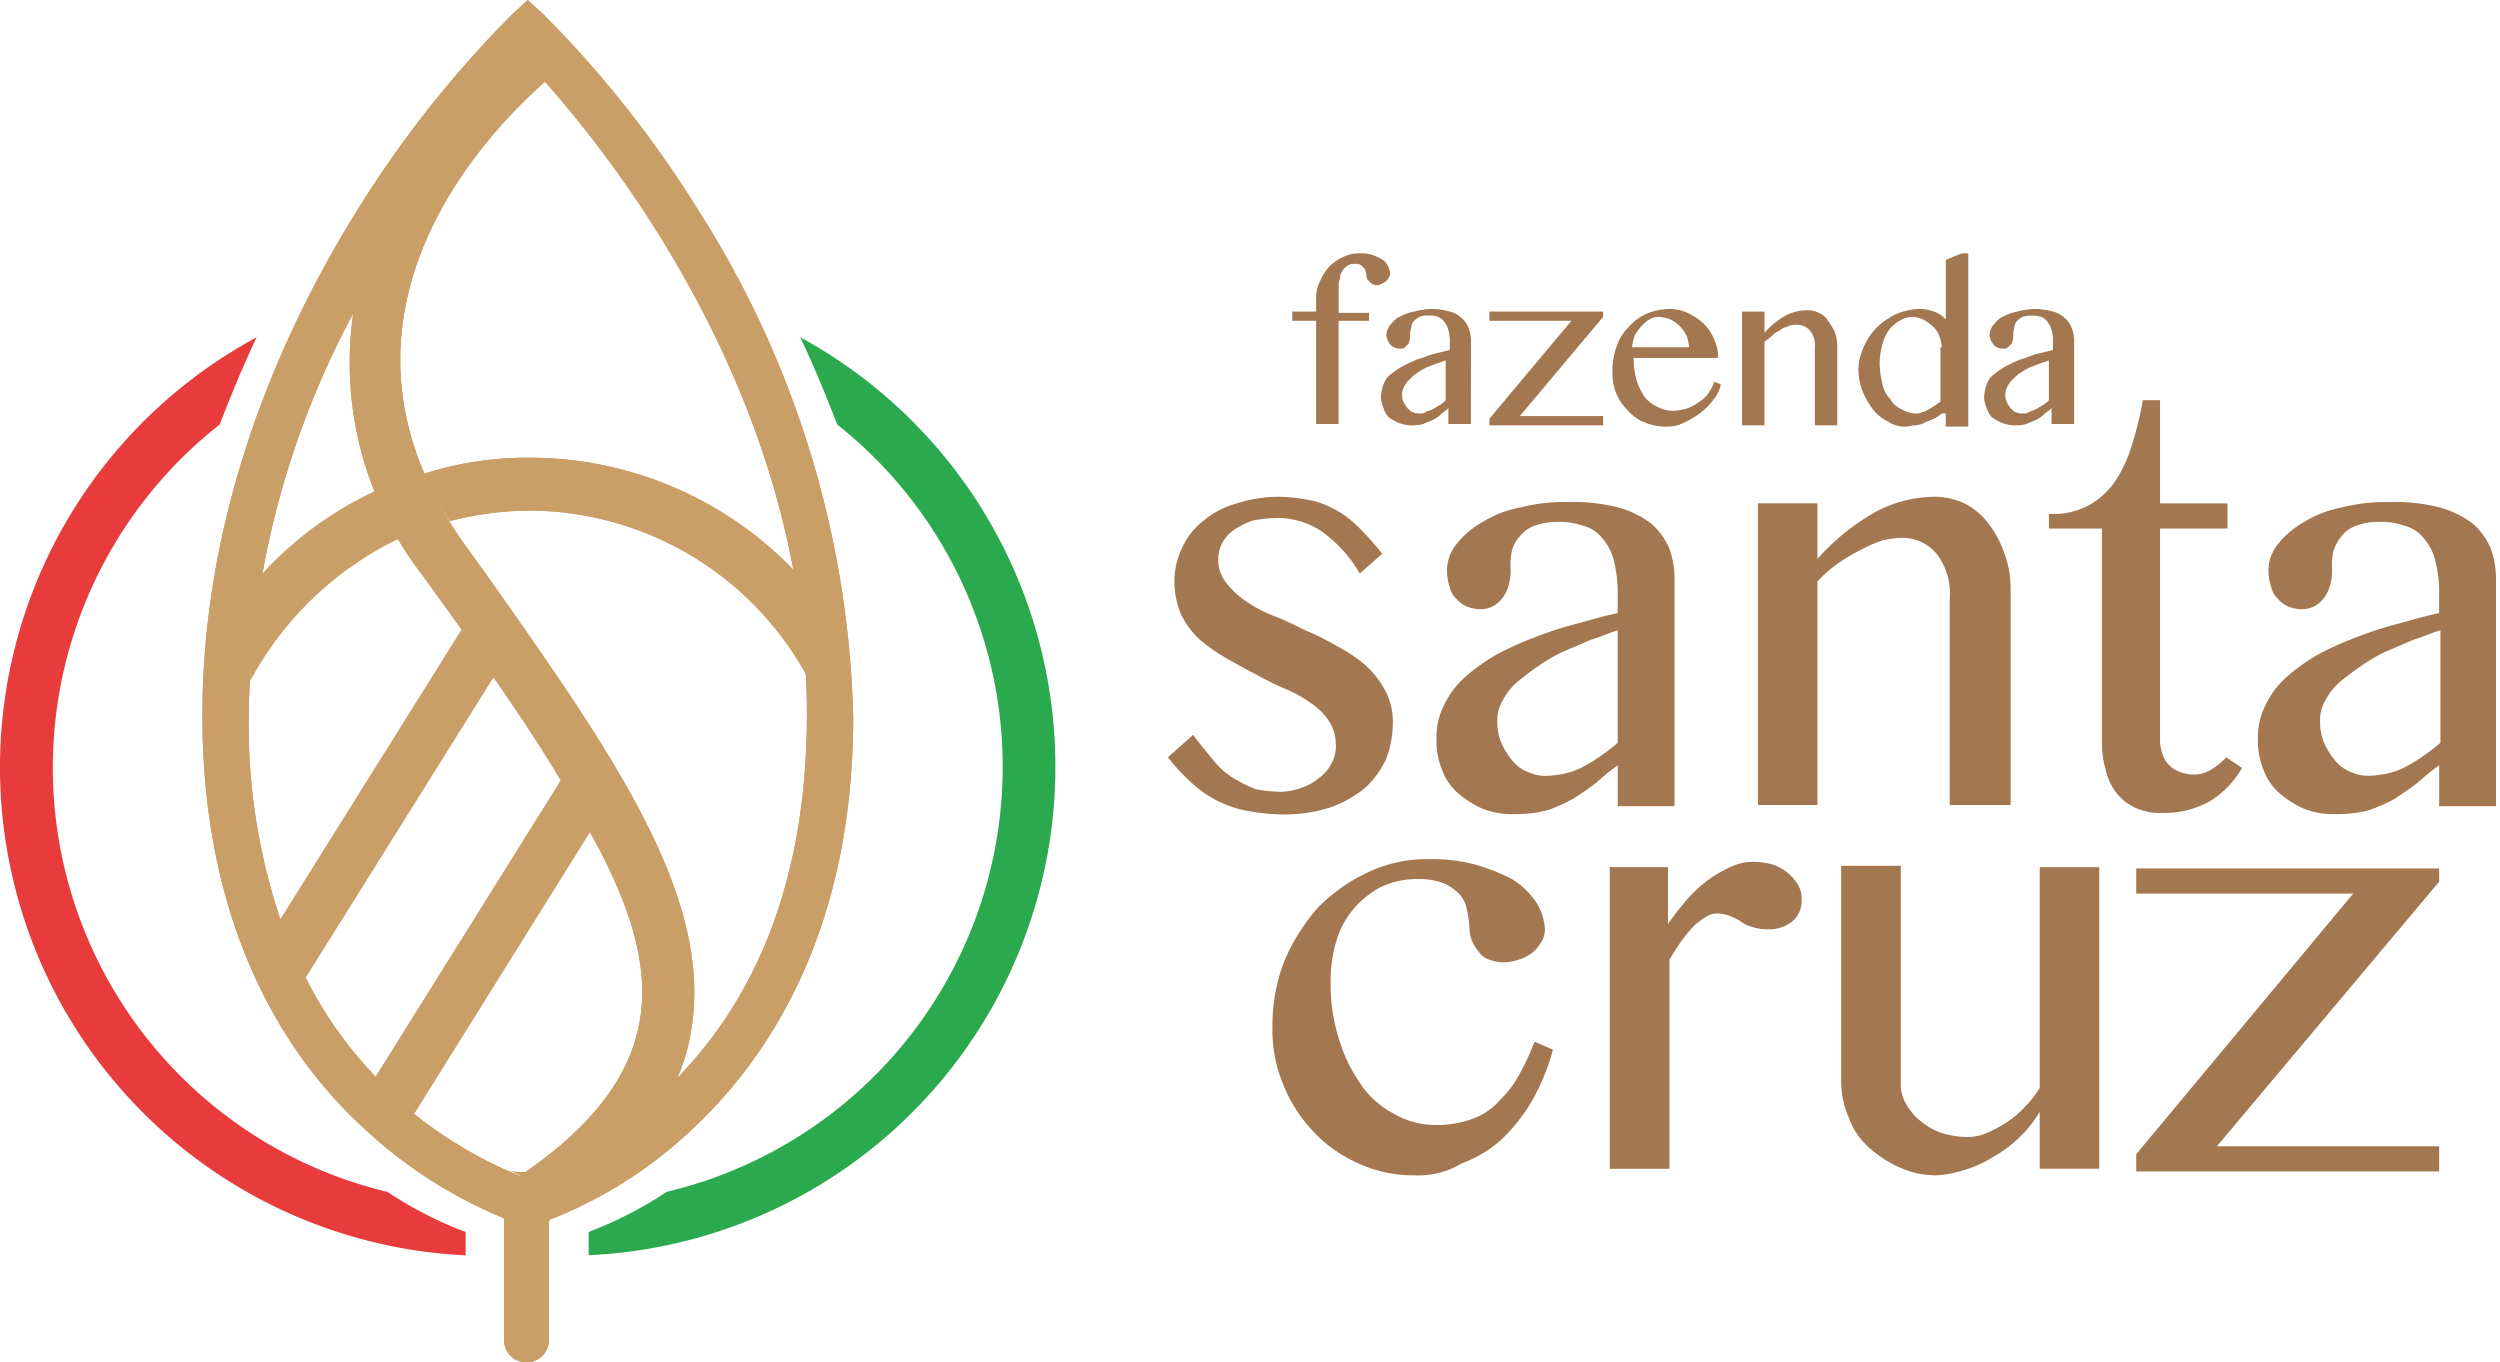 <svg xmlns="http://www.w3.org/2000/svg" viewBox="-2965 -10128 120 65.398">
  <defs>
    <style>
      .cls-1 {
        fill: #a3774f;
      }

      .cls-2 {
        fill: #ca9e67;
      }

      .cls-3 {
        fill: #e83b3b;
      }

      .cls-4 {
        fill: #2ba94e;
      }
    </style>
  </defs>
  <g id="Group_1170" data-name="Group 1170" transform="translate(-2973.012 -10128)">
    <g id="Group_587" data-name="Group 587" transform="translate(64.074 12.161)">
      <g id="Group_585" data-name="Group 585" transform="translate(0 7.048)">
        <path id="Path_591" data-name="Path 591" class="cls-1" d="M5.333,135.459a2.966,2.966,0,0,0,1.079-.191,2.491,2.491,0,0,0,.889-.508,1.985,1.985,0,0,0,.571-.7,1.758,1.758,0,0,0,.19-.825,2.193,2.193,0,0,0-.317-1.143,2.959,2.959,0,0,0-.889-.889,6,6,0,0,0-1.27-.7,14.325,14.325,0,0,1-1.4-.7c-.508-.254-.952-.508-1.4-.762a9.071,9.071,0,0,1-1.27-.889,4.248,4.248,0,0,1-.889-1.206,4.159,4.159,0,0,1-.317-1.587A3.7,3.7,0,0,1,.7,123.713a3.343,3.343,0,0,1,1.016-1.27,4.2,4.2,0,0,1,1.587-.825A6.723,6.723,0,0,1,5.27,121.3a7.924,7.924,0,0,1,1.333.127,3.83,3.83,0,0,1,1.206.381,4.546,4.546,0,0,1,1.206.825,14.577,14.577,0,0,1,1.27,1.4l-1.079.952a6.43,6.43,0,0,0-1.841-2.032,3.88,3.88,0,0,0-2.159-.635,7,7,0,0,0-1.143.127,3.88,3.88,0,0,0-.889.444,1.8,1.8,0,0,0-.571.635,1.691,1.691,0,0,0-.19.762,1.773,1.773,0,0,0,.381,1.143,4.274,4.274,0,0,0,.952.889,6.568,6.568,0,0,0,1.333.7,16.236,16.236,0,0,1,1.524.7,11.372,11.372,0,0,1,1.524.762,6.959,6.959,0,0,1,1.333.889,4.448,4.448,0,0,1,.952,1.206,3.093,3.093,0,0,1,.381,1.587,4.848,4.848,0,0,1-.317,1.714,4.39,4.39,0,0,1-1.016,1.4,5.5,5.5,0,0,1-1.714.952,7.171,7.171,0,0,1-2.413.317A9.475,9.475,0,0,1,4,136.411a5.27,5.27,0,0,1-1.333-.381,5.08,5.08,0,0,1-1.333-.825A9.451,9.451,0,0,1,0,133.808l1.206-1.079c.381.508.7.889,1.016,1.27a3.685,3.685,0,0,0,.952.825,7.577,7.577,0,0,0,1.016.508A7,7,0,0,0,5.333,135.459Z" transform="translate(0 -116.665)"/>
        <path id="Path_592" data-name="Path 592" class="cls-1" d="M31.919,136.3H29v-1.968a11.587,11.587,0,0,0-1.016.825c-.317.254-.7.508-1.079.762a7.712,7.712,0,0,1-1.27.571,6.045,6.045,0,0,1-1.587.19,3.842,3.842,0,0,1-1.524-.254,4.829,4.829,0,0,1-1.206-.762,2.79,2.79,0,0,1-.762-1.143,3.529,3.529,0,0,1-.254-1.46,3.34,3.34,0,0,1,.381-1.651,4.142,4.142,0,0,1,1.016-1.333A9.3,9.3,0,0,1,23.221,129a16.189,16.189,0,0,1,1.841-.825,17.865,17.865,0,0,1,1.968-.635c.7-.19,1.333-.381,1.968-.508v-.889a6.21,6.21,0,0,0-.19-1.651,2.5,2.5,0,0,0-.571-1.079,1.669,1.669,0,0,0-.889-.571,3.321,3.321,0,0,0-1.143-.19,3.2,3.2,0,0,0-1.206.19,1.537,1.537,0,0,0-.7.508,1.514,1.514,0,0,0-.381.7,3.354,3.354,0,0,0-.063.825,2.381,2.381,0,0,1-.063.7,1.9,1.9,0,0,1-.254.635,1.483,1.483,0,0,1-.444.444,1.28,1.28,0,0,1-.7.19,1.878,1.878,0,0,1-.635-.127,1.332,1.332,0,0,1-.508-.381,1.031,1.031,0,0,1-.317-.571,2.283,2.283,0,0,1-.127-.7,1.993,1.993,0,0,1,.444-1.333,4.244,4.244,0,0,1,1.27-1.079,5.3,5.3,0,0,1,1.841-.7,8.523,8.523,0,0,1,2.222-.254,8.779,8.779,0,0,1,2.413.254,4.622,4.622,0,0,1,1.587.762,3.316,3.316,0,0,1,.889,1.206,4.384,4.384,0,0,1,.254,1.587V136.3ZM29,127.859c-.444.127-.825.317-1.27.444l-1.333.571a7.479,7.479,0,0,0-1.206.7c-.381.254-.7.508-1.016.762a3.088,3.088,0,0,0-.7.889,1.863,1.863,0,0,0-.254,1.016,2.632,2.632,0,0,0,.19,1.016,3.6,3.6,0,0,0,.508.825,1.733,1.733,0,0,0,.762.571,2.028,2.028,0,0,0,.889.191,4.9,4.9,0,0,0,.952-.127,3.191,3.191,0,0,0,.825-.317,5.794,5.794,0,0,0,.825-.508,7.187,7.187,0,0,0,.825-.635v-5.4Z" transform="translate(-7.411 -116.811)"/>
        <path id="Path_593" data-name="Path 593" class="cls-1" d="M44.6,121.617h2.857v2.667a10.783,10.783,0,0,1,2.73-2.222,6.077,6.077,0,0,1,2.921-.762,3.461,3.461,0,0,1,1.4.317,3.283,3.283,0,0,1,1.143.952,4.927,4.927,0,0,1,.762,1.4,4.848,4.848,0,0,1,.317,1.714v10.413H53.807v-9.905a3.133,3.133,0,0,0-.635-2.159,2.138,2.138,0,0,0-1.651-.762,4.9,4.9,0,0,0-.952.127,7.054,7.054,0,0,0-1.016.444,9.559,9.559,0,0,0-1.079.635,6.8,6.8,0,0,0-1.016.889v10.73H44.6Z" transform="translate(-16.282 -116.665)"/>
        <path id="Path_594" data-name="Path 594" class="cls-1" d="M75.87,131.651a4.562,4.562,0,0,1-1.524,1.587A4.441,4.441,0,0,1,72,133.81a2.674,2.674,0,0,1-1.27-.254,2.422,2.422,0,0,1-.889-.7,2.835,2.835,0,0,1-.508-1.079,4.952,4.952,0,0,1-.19-1.4V120.159H66.6v-.7a3.619,3.619,0,0,0,1.968-.444,3.848,3.848,0,0,0,1.27-1.206A7.026,7.026,0,0,0,70.6,116.1a16.9,16.9,0,0,0,.508-2.1h.825v4.953h3.238v1.206H71.933v10.222a2.256,2.256,0,0,0,.127.635,1.332,1.332,0,0,0,.825.825,1.879,1.879,0,0,0,.635.127,1.458,1.458,0,0,0,.889-.254,3.054,3.054,0,0,0,.7-.571Z" transform="translate(-24.313 -114)"/>
        <path id="Path_595" data-name="Path 595" class="cls-1" d="M94.019,136.3H91.1v-1.968a11.588,11.588,0,0,0-1.016.825c-.317.254-.7.508-1.079.762a7.713,7.713,0,0,1-1.27.571,6.045,6.045,0,0,1-1.587.19,3.842,3.842,0,0,1-1.524-.254,4.829,4.829,0,0,1-1.206-.762,2.79,2.79,0,0,1-.762-1.143,3.529,3.529,0,0,1-.254-1.46,3.34,3.34,0,0,1,.381-1.651,4.143,4.143,0,0,1,1.016-1.333A9.3,9.3,0,0,1,85.321,129a16.189,16.189,0,0,1,1.841-.825,17.864,17.864,0,0,1,1.968-.635c.7-.19,1.333-.381,1.968-.508v-.889a6.209,6.209,0,0,0-.19-1.651,2.5,2.5,0,0,0-.571-1.079,1.669,1.669,0,0,0-.889-.571,3.321,3.321,0,0,0-1.143-.19,3.2,3.2,0,0,0-1.206.19,1.537,1.537,0,0,0-.7.508,2.464,2.464,0,0,0-.381.7,3.354,3.354,0,0,0-.063.825,2.381,2.381,0,0,1-.063.7,1.9,1.9,0,0,1-.254.635,1.483,1.483,0,0,1-.444.444,1.28,1.28,0,0,1-.7.19,1.879,1.879,0,0,1-.635-.127,1.332,1.332,0,0,1-.508-.381,1.031,1.031,0,0,1-.317-.571,2.282,2.282,0,0,1-.127-.7,1.993,1.993,0,0,1,.444-1.333,4.244,4.244,0,0,1,1.27-1.079,5.3,5.3,0,0,1,1.841-.7,8.523,8.523,0,0,1,2.222-.254,8.779,8.779,0,0,1,2.413.254,4.623,4.623,0,0,1,1.587.762,3.316,3.316,0,0,1,.889,1.206,4.384,4.384,0,0,1,.254,1.587V136.3Zm-2.857-8.445c-.444.127-.825.317-1.27.444l-1.333.571a7.478,7.478,0,0,0-1.206.7c-.381.254-.7.508-1.016.762a3.088,3.088,0,0,0-.7.889,1.863,1.863,0,0,0-.254,1.016,2.632,2.632,0,0,0,.19,1.016,3.6,3.6,0,0,0,.508.825,1.733,1.733,0,0,0,.762.571,2.028,2.028,0,0,0,.889.191,4.9,4.9,0,0,0,.952-.127,3.191,3.191,0,0,0,.825-.317,5.794,5.794,0,0,0,.825-.508,7.186,7.186,0,0,0,.825-.635v-5.4Z" transform="translate(-30.081 -116.811)"/>
        <path id="Path_596" data-name="Path 596" class="cls-1" d="M14.694,163.875a6.286,6.286,0,0,1-2.667-.571,6.64,6.64,0,0,1-2.159-1.524,7.054,7.054,0,0,1-1.46-2.286A6.834,6.834,0,0,1,7.9,156.7a8.461,8.461,0,0,1,.571-3.111,9.51,9.51,0,0,1,1.587-2.54,8.31,8.31,0,0,1,2.413-1.714,6.542,6.542,0,0,1,2.921-.635,7.923,7.923,0,0,1,2.222.254,9.434,9.434,0,0,1,1.778.7,3.76,3.76,0,0,1,1.143,1.079,2.773,2.773,0,0,1,.444,1.333,1.225,1.225,0,0,1-.19.635,1.711,1.711,0,0,1-.444.508,1.987,1.987,0,0,1-.635.318,2.7,2.7,0,0,1-.7.127,2.284,2.284,0,0,1-.7-.127.988.988,0,0,1-.508-.381,2.226,2.226,0,0,1-.317-.508,1.854,1.854,0,0,1-.127-.571,4.9,4.9,0,0,0-.127-.952,1.448,1.448,0,0,0-.381-.762,2.283,2.283,0,0,0-.762-.508,3.2,3.2,0,0,0-1.206-.19,4.056,4.056,0,0,0-1.778.381,4.346,4.346,0,0,0-1.333,1.079,4.2,4.2,0,0,0-.825,1.587,6.7,6.7,0,0,0-.254,1.968,8.6,8.6,0,0,0,.381,2.6,7.528,7.528,0,0,0,1.016,2.159,4.342,4.342,0,0,0,1.587,1.46,4,4,0,0,0,2.1.571,4.941,4.941,0,0,0,1.778-.317,3.067,3.067,0,0,0,1.27-.889,4.757,4.757,0,0,0,.952-1.27,11.14,11.14,0,0,0,.7-1.524l.889.381a10.682,10.682,0,0,1-1.016,2.476,8.488,8.488,0,0,1-1.46,1.841,5.863,5.863,0,0,1-1.9,1.143A4.092,4.092,0,0,1,14.694,163.875Z" transform="translate(-2.884 -126.668)"/>
        <path id="Path_597" data-name="Path 597" class="cls-1" d="M33.3,149.154h2.857v2.73a13.944,13.944,0,0,1,.889-1.143,5.984,5.984,0,0,1,2.1-1.587,2.49,2.49,0,0,1,1.143-.254,3.748,3.748,0,0,1,.889.127,2.274,2.274,0,0,1,1.206.952,1.28,1.28,0,0,1,.19.7,1.308,1.308,0,0,1-.444,1.079,1.831,1.831,0,0,1-1.206.381,2.368,2.368,0,0,1-.762-.127,1.276,1.276,0,0,1-.508-.254,3.768,3.768,0,0,0-.508-.254,1.879,1.879,0,0,0-.635-.127,1.024,1.024,0,0,0-.571.191,3.486,3.486,0,0,0-.571.444,6.755,6.755,0,0,0-.571.7c-.19.254-.381.571-.571.889v10.032H33.363V149.154Z" transform="translate(-12.157 -126.741)"/>
        <path id="Path_598" data-name="Path 598" class="cls-1" d="M53.757,149.264v10.349a1.863,1.863,0,0,0,.254,1.016,2.849,2.849,0,0,0,.7.825,3.22,3.22,0,0,0,1.016.571,4.094,4.094,0,0,0,1.27.19,2.241,2.241,0,0,0,.889-.19,6.942,6.942,0,0,0,.952-.508,4.746,4.746,0,0,0,.889-.762,4.793,4.793,0,0,0,.7-.889v-10.6h2.857V163.74H60.424v-2.73a5.69,5.69,0,0,1-.952,1.206,6.038,6.038,0,0,1-1.27.952,5.559,5.559,0,0,1-1.4.635,5.452,5.452,0,0,1-1.333.254,4.26,4.26,0,0,1-1.778-.381,5.8,5.8,0,0,1-1.46-.952,3.438,3.438,0,0,1-.952-1.4,4.261,4.261,0,0,1-.381-1.778V149.2h2.857Z" transform="translate(-18.582 -126.85)"/>
        <path id="Path_599" data-name="Path 599" class="cls-1" d="M73.2,163.115l10.413-12.508H73.2V149.4H87.74v.635l-10.667,12.7H87.74v1.206H73.2Z" transform="translate(-26.723 -126.923)"/>
      </g>
      <g id="Group_586" data-name="Group 586" transform="translate(5.968)">
        <path id="Path_600" data-name="Path 600" class="cls-1" d="M13.083,105.694v.444h-1.46v4.953H10.543v-4.953H9.4v-.444h1.143v-.635a1.758,1.758,0,0,1,.19-.825,2.622,2.622,0,0,1,.444-.7,2.281,2.281,0,0,1,.635-.444,1.691,1.691,0,0,1,.762-.19,1.957,1.957,0,0,1,.635.064,3.1,3.1,0,0,1,.444.19.765.765,0,0,1,.317.317.9.9,0,0,1,.127.381.233.233,0,0,1-.063.19c0,.063-.063.127-.127.19s-.127.063-.19.127c-.063,0-.127.064-.19.064a.476.476,0,0,1-.317-.064l-.19-.19a.382.382,0,0,1-.063-.254c0-.063-.063-.19-.063-.254l-.19-.19a.476.476,0,0,0-.317-.063.572.572,0,0,0-.317.063c-.063.063-.19.127-.254.254a.681.681,0,0,0-.127.381.805.805,0,0,0-.063.381v1.27h1.46Z" transform="translate(-9.4 -102.9)"/>
        <path id="Path_601" data-name="Path 601" class="cls-1" d="M20.418,112.624H19.338v-.762c-.127.127-.254.19-.381.317a1.328,1.328,0,0,1-.381.254c-.127.063-.317.127-.444.19a1.957,1.957,0,0,1-.635.064,1.854,1.854,0,0,1-.571-.127,2.758,2.758,0,0,1-.444-.254,1.023,1.023,0,0,1-.254-.444,1.494,1.494,0,0,1-.127-.508,1.878,1.878,0,0,1,.127-.635.987.987,0,0,1,.381-.508,4.453,4.453,0,0,1,.571-.381,7.449,7.449,0,0,1,.7-.317c.254-.064.508-.19.762-.254l.762-.19v-.317a1.958,1.958,0,0,0-.063-.635,1.034,1.034,0,0,0-.19-.381.634.634,0,0,0-.317-.254.941.941,0,0,0-.444-.063.941.941,0,0,0-.444.063.877.877,0,0,0-.254.19.481.481,0,0,0-.127.254c0,.127-.063.19-.063.317v.254c0,.063-.063.19-.063.254l-.19.19c-.063.064-.127.064-.254.064a.382.382,0,0,1-.254-.064c-.063,0-.127-.063-.19-.127s-.063-.127-.127-.19c0-.063-.063-.19-.063-.254a.844.844,0,0,1,.19-.508c.127-.127.254-.317.444-.381a2.274,2.274,0,0,1,.7-.254,3.716,3.716,0,0,1,.825-.127,3.31,3.31,0,0,1,.889.127,1.228,1.228,0,0,1,.571.317,1.139,1.139,0,0,1,.317.444,1.854,1.854,0,0,1,.127.571Zm-1.079-3.111a4.379,4.379,0,0,1-.508.191c-.19.063-.317.127-.508.19a2.761,2.761,0,0,0-.444.254,1.684,1.684,0,0,0-.381.317,1.115,1.115,0,0,0-.254.317.9.9,0,0,0-.127.381.805.805,0,0,0,.063.381,1.388,1.388,0,0,0,.19.317c.063.063.19.19.254.19a.572.572,0,0,0,.317.063.476.476,0,0,0,.317-.063c.063-.063.19-.063.317-.127s.19-.127.317-.19a1.115,1.115,0,0,0,.317-.254v-1.968Z" transform="translate(-11.846 -104.433)"/>
        <path id="Path_602" data-name="Path 602" class="cls-1" d="M24.3,112.443l3.937-4.7H24.3V107.3h5.46v.254l-4,4.762h4v.444H24.3Z" transform="translate(-14.839 -104.506)"/>
        <path id="Path_603" data-name="Path 603" class="cls-1" d="M36.2,112.751a2.632,2.632,0,0,1-1.016-.19,1.933,1.933,0,0,1-.825-.571,2.416,2.416,0,0,1-.571-.825,2.632,2.632,0,0,1-.19-1.016,3.7,3.7,0,0,1,.19-1.206,2.391,2.391,0,0,1,.571-.952,2.619,2.619,0,0,1,.825-.635,2.991,2.991,0,0,1,1.079-.254,2.12,2.12,0,0,1,.952.191,3.189,3.189,0,0,1,.762.508,2.283,2.283,0,0,1,.508.762,2.028,2.028,0,0,1,.19.889H34.616a4.935,4.935,0,0,0,.127,1.016,3.283,3.283,0,0,0,.381.825,1.612,1.612,0,0,0,.635.508,1.691,1.691,0,0,0,.762.19,2.7,2.7,0,0,0,.7-.127,2.575,2.575,0,0,0,.571-.317,1.483,1.483,0,0,0,.444-.444,1.9,1.9,0,0,0,.254-.508l.317.127a1.73,1.73,0,0,1-.381.762,3.01,3.01,0,0,1-.635.635,4.735,4.735,0,0,1-.762.444A1.757,1.757,0,0,1,36.2,112.751Zm1.079-3.81a1.854,1.854,0,0,0-.127-.571,1.661,1.661,0,0,0-.762-.762,1.854,1.854,0,0,0-.571-.127.918.918,0,0,0-.444.127,1.684,1.684,0,0,0-.381.317,2.688,2.688,0,0,0-.317.444,1.854,1.854,0,0,0-.127.571Z" transform="translate(-18.235 -104.433)"/>
        <path id="Path_604" data-name="Path 604" class="cls-1" d="M43.4,107.263h1.079v1.016a3.873,3.873,0,0,1,1.016-.825,2.243,2.243,0,0,1,1.079-.254,1.2,1.2,0,0,1,.508.127.854.854,0,0,1,.444.381,3.547,3.547,0,0,1,.317.508,2.256,2.256,0,0,1,.127.635v3.873H46.892v-3.746a1.077,1.077,0,0,0-.254-.825A.815.815,0,0,0,46,107.9a.805.805,0,0,0-.381.064c-.127.063-.254.063-.381.19a1.328,1.328,0,0,0-.381.254c-.127.127-.254.19-.381.317v4H43.4Z" transform="translate(-21.812 -104.47)"/>
        <path id="Path_605" data-name="Path 605" class="cls-1" d="M56.2,110.583a1.328,1.328,0,0,1-.381.254c-.127.063-.317.127-.444.19a1.177,1.177,0,0,1-.444.127c-.19,0-.317.063-.444.063a1.458,1.458,0,0,1-.889-.254,1.985,1.985,0,0,1-.7-.571,4.048,4.048,0,0,1-.508-.889,2.966,2.966,0,0,1-.19-1.079,2.283,2.283,0,0,1,.127-.7,3.4,3.4,0,0,1,.317-.7,2.918,2.918,0,0,1,1.016-1.016,2.347,2.347,0,0,1,.7-.317,3.187,3.187,0,0,1,.762-.127,2.283,2.283,0,0,1,.7.127,1.5,1.5,0,0,1,.571.381v-2.857l.762-.317h.317v8.318H56.391v-.635Zm0-3.175a1.854,1.854,0,0,0-.127-.571,1.139,1.139,0,0,0-.317-.444,2.688,2.688,0,0,0-.444-.317,1.494,1.494,0,0,0-.508-.127,1.225,1.225,0,0,0-.635.19,1.711,1.711,0,0,0-.508.444,2.347,2.347,0,0,0-.317.7,3.747,3.747,0,0,0-.127.889,4.32,4.32,0,0,0,.127.952,1.448,1.448,0,0,0,.381.762,1.12,1.12,0,0,0,.571.508,1.225,1.225,0,0,0,.635.19.476.476,0,0,0,.317-.063c.127,0,.19-.063.317-.127s.19-.127.317-.19c.063-.063.19-.127.254-.19v-2.6Z" transform="translate(-25.025 -102.9)"/>
        <path id="Path_606" data-name="Path 606" class="cls-1" d="M66.018,112.624H64.938v-.762c-.127.127-.254.19-.381.317a1.328,1.328,0,0,1-.381.254c-.127.063-.317.127-.444.19a1.957,1.957,0,0,1-.635.064,1.854,1.854,0,0,1-.571-.127,2.758,2.758,0,0,1-.444-.254,1.023,1.023,0,0,1-.254-.444,1.5,1.5,0,0,1-.127-.508,1.878,1.878,0,0,1,.127-.635.987.987,0,0,1,.381-.508,4.455,4.455,0,0,1,.571-.381,7.448,7.448,0,0,1,.7-.317c.254-.064.508-.19.762-.254l.762-.19v-.317a1.957,1.957,0,0,0-.064-.635,1.034,1.034,0,0,0-.19-.381.634.634,0,0,0-.317-.254,1.587,1.587,0,0,0-.889,0,.877.877,0,0,0-.254.19.481.481,0,0,0-.127.254,2.75,2.75,0,0,0-.063.317v.254c0,.063-.063.19-.063.254l-.19.19c-.063.064-.127.064-.254.064a.382.382,0,0,1-.254-.064c-.063,0-.127-.063-.19-.127s-.063-.127-.127-.19c0-.063-.063-.19-.063-.254a.844.844,0,0,1,.19-.508c.127-.127.254-.317.444-.381a2.274,2.274,0,0,1,.7-.254,3.716,3.716,0,0,1,.825-.127,3.31,3.31,0,0,1,.889.127,1.228,1.228,0,0,1,.571.317,1.139,1.139,0,0,1,.317.444,1.854,1.854,0,0,1,.127.571v4.064Zm-1.079-3.111a4.378,4.378,0,0,1-.508.191c-.19.063-.317.127-.508.19a2.76,2.76,0,0,0-.444.254,1.684,1.684,0,0,0-.381.317,1.115,1.115,0,0,0-.254.317.9.9,0,0,0-.127.381.805.805,0,0,0,.063.381,1.388,1.388,0,0,0,.19.317c.063.063.19.19.254.19a.572.572,0,0,0,.317.063.476.476,0,0,0,.317-.063c.127-.063.19-.063.317-.127s.19-.127.317-.19a1.115,1.115,0,0,0,.317-.254v-1.968Z" transform="translate(-28.493 -104.433)"/>
      </g>
    </g>
    <g id="Group_588" data-name="Group 588" transform="translate(17.727)">
      <path id="Path_607" data-name="Path 607" class="cls-2" d="M51.31,10.1A52.477,52.477,0,0,0,43.881.7L43.119,0l-.762.7a52.477,52.477,0,0,0-7.429,9.4C31.564,15.492,27.5,24.128,27.5,34.35c0,10.349,4.127,16.445,7.619,19.683a22.2,22.2,0,0,0,6.857,4.445v5.841a1.079,1.079,0,0,0,2.159,0V58.6l.063-.063A21.115,21.115,0,0,0,51.12,54.1c3.492-3.3,7.619-9.334,7.619-19.683A47.312,47.312,0,0,0,51.31,10.1ZM29.722,34.35a42.1,42.1,0,0,1,5.016-19.3,16.615,16.615,0,0,0,3.238,12.445l1.016,1.4.952,1.333-8.7,13.905A29.535,29.535,0,0,1,29.722,34.35Zm2.73,12.572,9.016-14.413q1.81,2.571,3.238,4.953L35.818,51.684A19.554,19.554,0,0,1,32.453,46.922Zm16,2.286c-.508,2.6-2.349,4.952-5.714,7.238a20.568,20.568,0,0,1-5.079-2.984L46.1,39.937C48.008,43.366,49.024,46.414,48.453,49.208Zm1.841,2.54a8.8,8.8,0,0,0,.635-2.1c1.206-6.476-3.683-13.4-9.905-22.223l-1.016-1.4c-7.619-10.857,1.333-19.81,3.937-22.1,3.556,4,12.572,15.556,12.572,30.35C56.517,41.652,54.421,47.493,50.294,51.747Z" transform="translate(-27.5)"/>
    </g>
    <path id="Path_608" data-name="Path 608" class="cls-3" d="M34.486,68.422a18.637,18.637,0,0,1-3.683-1.9A20.939,20.939,0,0,1,22.74,29.691c.571-1.46,1.143-2.857,1.778-4.191A23.451,23.451,0,0,0,34.55,69.565V68.422Z" transform="translate(-4.188 -9.309)"/>
    <path id="Path_609" data-name="Path 609" class="cls-4" d="M66.859,25.5c.635,1.333,1.206,2.73,1.778,4.191a20.966,20.966,0,0,1-8.191,36.826,18.638,18.638,0,0,1-3.683,1.9l-.064.063v1.079A23.471,23.471,0,0,0,66.859,25.5Z" transform="translate(-20.433 -9.309)"/>
    <g id="Group_589" data-name="Group 589" transform="translate(17.727)">
      <path id="Path_610" data-name="Path 610" class="cls-2" d="M51.31,10.1A52.477,52.477,0,0,0,43.881.7L43.119,0l-.762.7a52.477,52.477,0,0,0-7.429,9.4C31.564,15.492,27.5,24.128,27.5,34.35c0,10.349,4.127,16.445,7.619,19.683a22.2,22.2,0,0,0,6.857,4.445v5.841a1.079,1.079,0,0,0,2.159,0V58.6l.063-.063A21.115,21.115,0,0,0,51.12,54.1c3.492-3.3,7.619-9.334,7.619-19.683A47.312,47.312,0,0,0,51.31,10.1ZM29.722,34.35a42.1,42.1,0,0,1,5.016-19.3,16.615,16.615,0,0,0,3.238,12.445l1.016,1.4.952,1.333-8.7,13.905A29.535,29.535,0,0,1,29.722,34.35Zm2.73,12.572,9.016-14.413q1.81,2.571,3.238,4.953L35.818,51.684A19.554,19.554,0,0,1,32.453,46.922Zm16,2.286c-.508,2.6-2.349,4.952-5.714,7.238a20.568,20.568,0,0,1-5.079-2.984L46.1,39.937C48.008,43.366,49.024,46.414,48.453,49.208Zm1.841,2.54a8.8,8.8,0,0,0,.635-2.1c1.206-6.476-3.683-13.4-9.905-22.223l-1.016-1.4c-7.619-10.857,1.333-19.81,3.937-22.1,3.556,4,12.572,15.556,12.572,30.35C56.517,41.652,54.421,47.493,50.294,51.747Z" transform="translate(-27.5)"/>
    </g>
    <g id="Group_590" data-name="Group 590" transform="translate(20.013 21.969)">
      <path id="Path_611" data-name="Path 611" class="cls-2" d="M38.275,39.386A19.183,19.183,0,0,1,37.132,37.1a17.117,17.117,0,0,0-5.46,4,33.542,33.542,0,0,0-.571,5.143A15.952,15.952,0,0,1,38.275,39.386Z" transform="translate(-31.1 -35.513)"/>
      <path id="Path_612" data-name="Path 612" class="cls-2" d="M51.525,88.563A3.621,3.621,0,0,1,50.7,88.5c.19.063.381.19.571.254C51.335,88.69,51.462,88.627,51.525,88.563Z" transform="translate(-38.255 -54.277)"/>
      <path id="Path_613" data-name="Path 613" class="cls-2" d="M49.316,34.6a16.26,16.26,0,0,0-5.016.762,13.241,13.241,0,0,0,1.206,2.286,15.411,15.411,0,0,1,3.873-.508,15.237,15.237,0,0,1,13.27,7.937,41.749,41.749,0,0,0-.571-5.016A17.607,17.607,0,0,0,49.316,34.6Z" transform="translate(-35.919 -34.6)"/>
    </g>
    <path id="Path_614" data-name="Path 614" class="cls-2" d="M49.316,34.6a16.26,16.26,0,0,0-5.016.762,13.241,13.241,0,0,0,1.206,2.286,15.411,15.411,0,0,1,3.873-.508,15.237,15.237,0,0,1,13.27,7.937,41.749,41.749,0,0,0-.571-5.016A17.607,17.607,0,0,0,49.316,34.6Z" transform="translate(-15.906 -12.631)"/>
  </g>
</svg>
